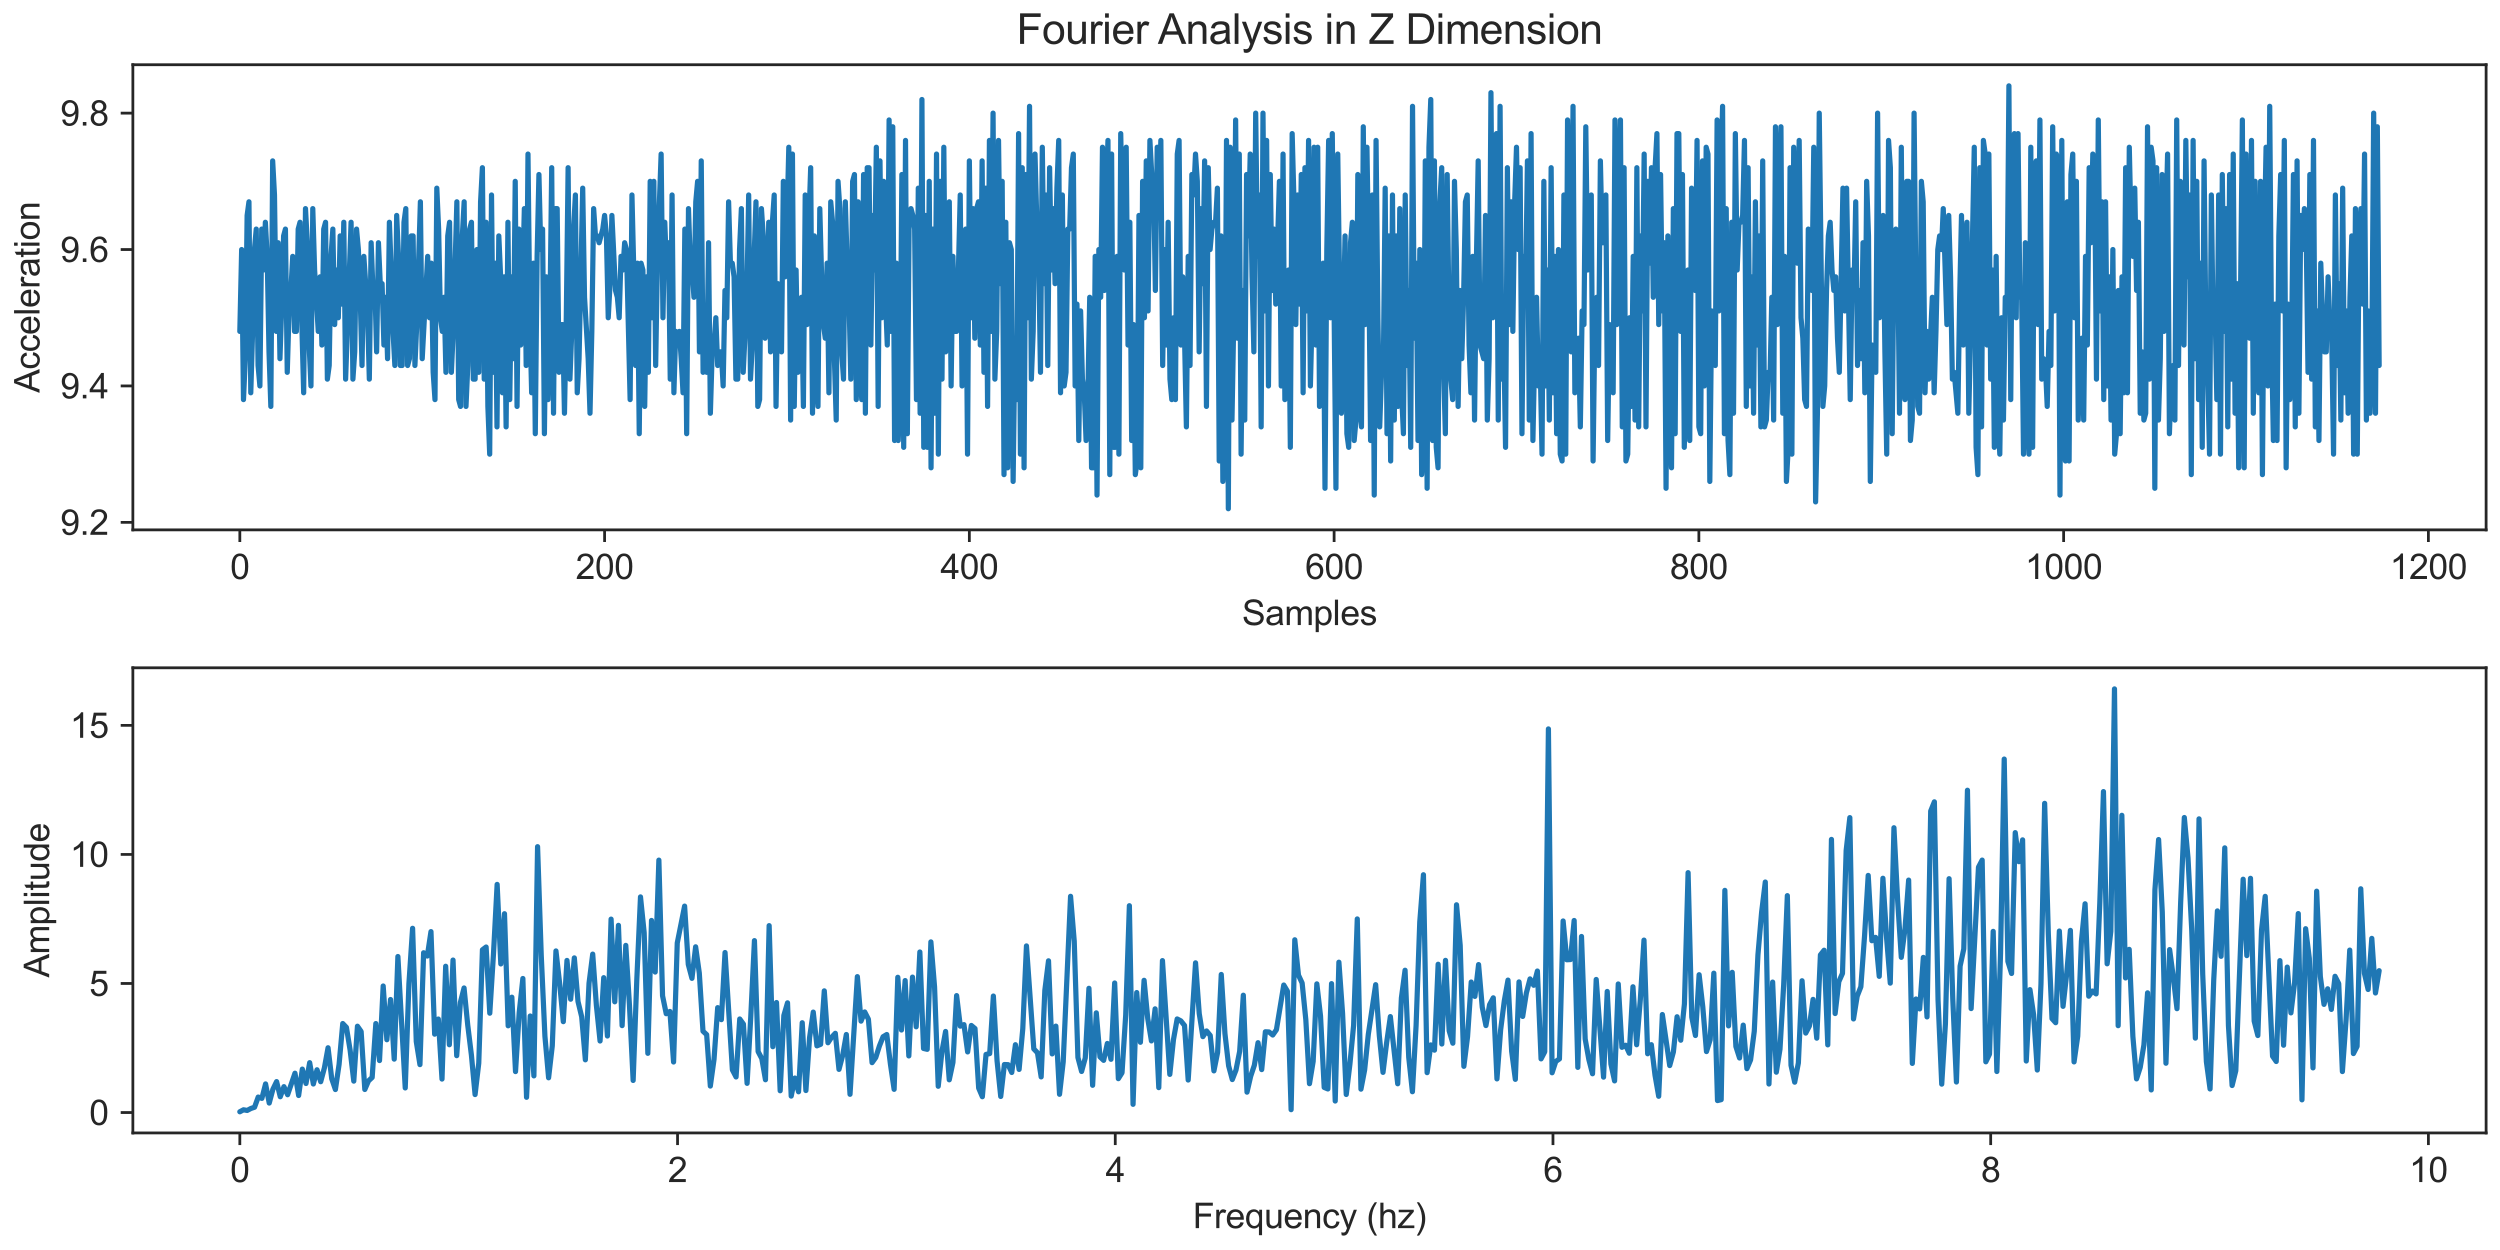 <?xml version="1.0" encoding="utf-8" standalone="no"?>
<!DOCTYPE svg PUBLIC "-//W3C//DTD SVG 1.1//EN"
  "http://www.w3.org/Graphics/SVG/1.1/DTD/svg11.dtd">
<svg xmlns:xlink="http://www.w3.org/1999/xlink" width="720pt" height="360pt" viewBox="0 0 720 360" xmlns="http://www.w3.org/2000/svg" version="1.1">
 <defs>
  <style type="text/css">*{stroke-linejoin: round; stroke-linecap: butt}</style>
 </defs>
 <g id="figure_1">
  <g id="patch_1">
   <path d="M 0 360 
L 720 360 
L 720 0 
L 0 0 
z
" style="fill: #ffffff"/>
  </g>
  <g id="axes_1">
   <g id="patch_2">
    <path d="M 38.265 152.6 
L 716 152.6 
L 716 18.64 
L 38.265 18.64 
z
" style="fill: #ffffff"/>
   </g>
   <g id="matplotlib.axis_1">
    <g id="xtick_1">
     <g id="line2d_1">
      <defs>
       <path id="m6df070f8c3" d="M 0 0 
L 0 3.5 
" style="stroke: #262626; stroke-width: 0.8"/>
      </defs>
      <g>
       <use xlink:href="#m6df070f8c3" x="69.071" y="152.6" style="fill: #262626; stroke: #262626; stroke-width: 0.8"/>
      </g>
     </g>
     <g id="text_1">
      <!-- 0 -->
      <g style="fill: #262626" transform="translate(66.291 166.758) scale(0.1 -0.1)">
       <defs>
        <path id="ArialMT-30" d="M 266 2259 
Q 266 3072 433 3567 
Q 600 4063 929 4331 
Q 1259 4600 1759 4600 
Q 2128 4600 2406 4451 
Q 2684 4303 2865 4023 
Q 3047 3744 3150 3342 
Q 3253 2941 3253 2259 
Q 3253 1453 3087 958 
Q 2922 463 2592 192 
Q 2263 -78 1759 -78 
Q 1097 -78 719 397 
Q 266 969 266 2259 
z
M 844 2259 
Q 844 1131 1108 757 
Q 1372 384 1759 384 
Q 2147 384 2411 759 
Q 2675 1134 2675 2259 
Q 2675 3391 2411 3762 
Q 2147 4134 1753 4134 
Q 1366 4134 1134 3806 
Q 844 3388 844 2259 
z
" transform="scale(0.016)"/>
       </defs>
       <use xlink:href="#ArialMT-30"/>
      </g>
     </g>
    </g>
    <g id="xtick_2">
     <g id="line2d_2">
      <g>
       <use xlink:href="#m6df070f8c3" x="174.122" y="152.6" style="fill: #262626; stroke: #262626; stroke-width: 0.8"/>
      </g>
     </g>
     <g id="text_2">
      <!-- 200 -->
      <g style="fill: #262626" transform="translate(165.78 166.758) scale(0.1 -0.1)">
       <defs>
        <path id="ArialMT-32" d="M 3222 541 
L 3222 0 
L 194 0 
Q 188 203 259 391 
Q 375 700 629 1000 
Q 884 1300 1366 1694 
Q 2113 2306 2375 2664 
Q 2638 3022 2638 3341 
Q 2638 3675 2398 3904 
Q 2159 4134 1775 4134 
Q 1369 4134 1125 3890 
Q 881 3647 878 3216 
L 300 3275 
Q 359 3922 746 4261 
Q 1134 4600 1788 4600 
Q 2447 4600 2831 4234 
Q 3216 3869 3216 3328 
Q 3216 3053 3103 2787 
Q 2991 2522 2730 2228 
Q 2469 1934 1863 1422 
Q 1356 997 1212 845 
Q 1069 694 975 541 
L 3222 541 
z
" transform="scale(0.016)"/>
       </defs>
       <use xlink:href="#ArialMT-32"/>
       <use xlink:href="#ArialMT-30" x="55.615"/>
       <use xlink:href="#ArialMT-30" x="111.23"/>
      </g>
     </g>
    </g>
    <g id="xtick_3">
     <g id="line2d_3">
      <g>
       <use xlink:href="#m6df070f8c3" x="279.173" y="152.6" style="fill: #262626; stroke: #262626; stroke-width: 0.8"/>
      </g>
     </g>
     <g id="text_3">
      <!-- 400 -->
      <g style="fill: #262626" transform="translate(270.831 166.758) scale(0.1 -0.1)">
       <defs>
        <path id="ArialMT-34" d="M 2069 0 
L 2069 1097 
L 81 1097 
L 81 1613 
L 2172 4581 
L 2631 4581 
L 2631 1613 
L 3250 1613 
L 3250 1097 
L 2631 1097 
L 2631 0 
L 2069 0 
z
M 2069 1613 
L 2069 3678 
L 634 1613 
L 2069 1613 
z
" transform="scale(0.016)"/>
       </defs>
       <use xlink:href="#ArialMT-34"/>
       <use xlink:href="#ArialMT-30" x="55.615"/>
       <use xlink:href="#ArialMT-30" x="111.23"/>
      </g>
     </g>
    </g>
    <g id="xtick_4">
     <g id="line2d_4">
      <g>
       <use xlink:href="#m6df070f8c3" x="384.223" y="152.6" style="fill: #262626; stroke: #262626; stroke-width: 0.8"/>
      </g>
     </g>
     <g id="text_4">
      <!-- 600 -->
      <g style="fill: #262626" transform="translate(375.882 166.758) scale(0.1 -0.1)">
       <defs>
        <path id="ArialMT-36" d="M 3184 3459 
L 2625 3416 
Q 2550 3747 2413 3897 
Q 2184 4138 1850 4138 
Q 1581 4138 1378 3988 
Q 1113 3794 959 3422 
Q 806 3050 800 2363 
Q 1003 2672 1297 2822 
Q 1591 2972 1913 2972 
Q 2475 2972 2870 2558 
Q 3266 2144 3266 1488 
Q 3266 1056 3080 686 
Q 2894 316 2569 119 
Q 2244 -78 1831 -78 
Q 1128 -78 684 439 
Q 241 956 241 2144 
Q 241 3472 731 4075 
Q 1159 4600 1884 4600 
Q 2425 4600 2770 4297 
Q 3116 3994 3184 3459 
z
M 888 1484 
Q 888 1194 1011 928 
Q 1134 663 1356 523 
Q 1578 384 1822 384 
Q 2178 384 2434 671 
Q 2691 959 2691 1453 
Q 2691 1928 2437 2201 
Q 2184 2475 1800 2475 
Q 1419 2475 1153 2201 
Q 888 1928 888 1484 
z
" transform="scale(0.016)"/>
       </defs>
       <use xlink:href="#ArialMT-36"/>
       <use xlink:href="#ArialMT-30" x="55.615"/>
       <use xlink:href="#ArialMT-30" x="111.23"/>
      </g>
     </g>
    </g>
    <g id="xtick_5">
     <g id="line2d_5">
      <g>
       <use xlink:href="#m6df070f8c3" x="489.274" y="152.6" style="fill: #262626; stroke: #262626; stroke-width: 0.8"/>
      </g>
     </g>
     <g id="text_5">
      <!-- 800 -->
      <g style="fill: #262626" transform="translate(480.933 166.758) scale(0.1 -0.1)">
       <defs>
        <path id="ArialMT-38" d="M 1131 2484 
Q 781 2613 612 2850 
Q 444 3088 444 3419 
Q 444 3919 803 4259 
Q 1163 4600 1759 4600 
Q 2359 4600 2725 4251 
Q 3091 3903 3091 3403 
Q 3091 3084 2923 2848 
Q 2756 2613 2416 2484 
Q 2838 2347 3058 2040 
Q 3278 1734 3278 1309 
Q 3278 722 2862 322 
Q 2447 -78 1769 -78 
Q 1091 -78 675 323 
Q 259 725 259 1325 
Q 259 1772 486 2073 
Q 713 2375 1131 2484 
z
M 1019 3438 
Q 1019 3113 1228 2906 
Q 1438 2700 1772 2700 
Q 2097 2700 2305 2904 
Q 2513 3109 2513 3406 
Q 2513 3716 2298 3927 
Q 2084 4138 1766 4138 
Q 1444 4138 1231 3931 
Q 1019 3725 1019 3438 
z
M 838 1322 
Q 838 1081 952 856 
Q 1066 631 1291 507 
Q 1516 384 1775 384 
Q 2178 384 2440 643 
Q 2703 903 2703 1303 
Q 2703 1709 2433 1975 
Q 2163 2241 1756 2241 
Q 1359 2241 1098 1978 
Q 838 1716 838 1322 
z
" transform="scale(0.016)"/>
       </defs>
       <use xlink:href="#ArialMT-38"/>
       <use xlink:href="#ArialMT-30" x="55.615"/>
       <use xlink:href="#ArialMT-30" x="111.23"/>
      </g>
     </g>
    </g>
    <g id="xtick_6">
     <g id="line2d_6">
      <g>
       <use xlink:href="#m6df070f8c3" x="594.325" y="152.6" style="fill: #262626; stroke: #262626; stroke-width: 0.8"/>
      </g>
     </g>
     <g id="text_6">
      <!-- 1000 -->
      <g style="fill: #262626" transform="translate(583.203 166.758) scale(0.1 -0.1)">
       <defs>
        <path id="ArialMT-31" d="M 2384 0 
L 1822 0 
L 1822 3584 
Q 1619 3391 1289 3197 
Q 959 3003 697 2906 
L 697 3450 
Q 1169 3672 1522 3987 
Q 1875 4303 2022 4600 
L 2384 4600 
L 2384 0 
z
" transform="scale(0.016)"/>
       </defs>
       <use xlink:href="#ArialMT-31"/>
       <use xlink:href="#ArialMT-30" x="55.615"/>
       <use xlink:href="#ArialMT-30" x="111.23"/>
       <use xlink:href="#ArialMT-30" x="166.846"/>
      </g>
     </g>
    </g>
    <g id="xtick_7">
     <g id="line2d_7">
      <g>
       <use xlink:href="#m6df070f8c3" x="699.376" y="152.6" style="fill: #262626; stroke: #262626; stroke-width: 0.8"/>
      </g>
     </g>
     <g id="text_7">
      <!-- 1200 -->
      <g style="fill: #262626" transform="translate(688.254 166.758) scale(0.1 -0.1)">
       <use xlink:href="#ArialMT-31"/>
       <use xlink:href="#ArialMT-32" x="55.615"/>
       <use xlink:href="#ArialMT-30" x="111.23"/>
       <use xlink:href="#ArialMT-30" x="166.846"/>
      </g>
     </g>
    </g>
    <g id="text_8">
     <!-- Samples -->
     <g style="fill: #262626" transform="translate(357.68 180.025) scale(0.1 -0.1)">
      <defs>
       <path id="ArialMT-53" d="M 288 1472 
L 859 1522 
Q 900 1178 1048 958 
Q 1197 738 1509 602 
Q 1822 466 2213 466 
Q 2559 466 2825 569 
Q 3091 672 3220 851 
Q 3350 1031 3350 1244 
Q 3350 1459 3225 1620 
Q 3100 1781 2813 1891 
Q 2628 1963 1997 2114 
Q 1366 2266 1113 2400 
Q 784 2572 623 2826 
Q 463 3081 463 3397 
Q 463 3744 659 4045 
Q 856 4347 1234 4503 
Q 1613 4659 2075 4659 
Q 2584 4659 2973 4495 
Q 3363 4331 3572 4012 
Q 3781 3694 3797 3291 
L 3216 3247 
Q 3169 3681 2898 3903 
Q 2628 4125 2100 4125 
Q 1550 4125 1298 3923 
Q 1047 3722 1047 3438 
Q 1047 3191 1225 3031 
Q 1400 2872 2139 2705 
Q 2878 2538 3153 2413 
Q 3553 2228 3743 1945 
Q 3934 1663 3934 1294 
Q 3934 928 3725 604 
Q 3516 281 3123 101 
Q 2731 -78 2241 -78 
Q 1619 -78 1198 103 
Q 778 284 539 648 
Q 300 1013 288 1472 
z
" transform="scale(0.016)"/>
       <path id="ArialMT-61" d="M 2588 409 
Q 2275 144 1986 34 
Q 1697 -75 1366 -75 
Q 819 -75 525 192 
Q 231 459 231 875 
Q 231 1119 342 1320 
Q 453 1522 633 1644 
Q 813 1766 1038 1828 
Q 1203 1872 1538 1913 
Q 2219 1994 2541 2106 
Q 2544 2222 2544 2253 
Q 2544 2597 2384 2738 
Q 2169 2928 1744 2928 
Q 1347 2928 1158 2789 
Q 969 2650 878 2297 
L 328 2372 
Q 403 2725 575 2942 
Q 747 3159 1072 3276 
Q 1397 3394 1825 3394 
Q 2250 3394 2515 3294 
Q 2781 3194 2906 3042 
Q 3031 2891 3081 2659 
Q 3109 2516 3109 2141 
L 3109 1391 
Q 3109 606 3145 398 
Q 3181 191 3288 0 
L 2700 0 
Q 2613 175 2588 409 
z
M 2541 1666 
Q 2234 1541 1622 1453 
Q 1275 1403 1131 1340 
Q 988 1278 909 1158 
Q 831 1038 831 891 
Q 831 666 1001 516 
Q 1172 366 1500 366 
Q 1825 366 2078 508 
Q 2331 650 2450 897 
Q 2541 1088 2541 1459 
L 2541 1666 
z
" transform="scale(0.016)"/>
       <path id="ArialMT-6d" d="M 422 0 
L 422 3319 
L 925 3319 
L 925 2853 
Q 1081 3097 1340 3245 
Q 1600 3394 1931 3394 
Q 2300 3394 2536 3241 
Q 2772 3088 2869 2813 
Q 3263 3394 3894 3394 
Q 4388 3394 4653 3120 
Q 4919 2847 4919 2278 
L 4919 0 
L 4359 0 
L 4359 2091 
Q 4359 2428 4304 2576 
Q 4250 2725 4106 2815 
Q 3963 2906 3769 2906 
Q 3419 2906 3187 2673 
Q 2956 2441 2956 1928 
L 2956 0 
L 2394 0 
L 2394 2156 
Q 2394 2531 2256 2718 
Q 2119 2906 1806 2906 
Q 1569 2906 1367 2781 
Q 1166 2656 1075 2415 
Q 984 2175 984 1722 
L 984 0 
L 422 0 
z
" transform="scale(0.016)"/>
       <path id="ArialMT-70" d="M 422 -1272 
L 422 3319 
L 934 3319 
L 934 2888 
Q 1116 3141 1344 3267 
Q 1572 3394 1897 3394 
Q 2322 3394 2647 3175 
Q 2972 2956 3137 2557 
Q 3303 2159 3303 1684 
Q 3303 1175 3120 767 
Q 2938 359 2589 142 
Q 2241 -75 1856 -75 
Q 1575 -75 1351 44 
Q 1128 163 984 344 
L 984 -1272 
L 422 -1272 
z
M 931 1641 
Q 931 1000 1190 694 
Q 1450 388 1819 388 
Q 2194 388 2461 705 
Q 2728 1022 2728 1688 
Q 2728 2322 2467 2637 
Q 2206 2953 1844 2953 
Q 1484 2953 1207 2617 
Q 931 2281 931 1641 
z
" transform="scale(0.016)"/>
       <path id="ArialMT-6c" d="M 409 0 
L 409 4581 
L 972 4581 
L 972 0 
L 409 0 
z
" transform="scale(0.016)"/>
       <path id="ArialMT-65" d="M 2694 1069 
L 3275 997 
Q 3138 488 2766 206 
Q 2394 -75 1816 -75 
Q 1088 -75 661 373 
Q 234 822 234 1631 
Q 234 2469 665 2931 
Q 1097 3394 1784 3394 
Q 2450 3394 2872 2941 
Q 3294 2488 3294 1666 
Q 3294 1616 3291 1516 
L 816 1516 
Q 847 969 1125 678 
Q 1403 388 1819 388 
Q 2128 388 2347 550 
Q 2566 713 2694 1069 
z
M 847 1978 
L 2700 1978 
Q 2663 2397 2488 2606 
Q 2219 2931 1791 2931 
Q 1403 2931 1139 2672 
Q 875 2413 847 1978 
z
" transform="scale(0.016)"/>
       <path id="ArialMT-73" d="M 197 991 
L 753 1078 
Q 800 744 1014 566 
Q 1228 388 1613 388 
Q 2000 388 2187 545 
Q 2375 703 2375 916 
Q 2375 1106 2209 1216 
Q 2094 1291 1634 1406 
Q 1016 1563 777 1677 
Q 538 1791 414 1992 
Q 291 2194 291 2438 
Q 291 2659 392 2848 
Q 494 3038 669 3163 
Q 800 3259 1026 3326 
Q 1253 3394 1513 3394 
Q 1903 3394 2198 3281 
Q 2494 3169 2634 2976 
Q 2775 2784 2828 2463 
L 2278 2388 
Q 2241 2644 2061 2787 
Q 1881 2931 1553 2931 
Q 1166 2931 1000 2803 
Q 834 2675 834 2503 
Q 834 2394 903 2306 
Q 972 2216 1119 2156 
Q 1203 2125 1616 2013 
Q 2213 1853 2448 1751 
Q 2684 1650 2818 1456 
Q 2953 1263 2953 975 
Q 2953 694 2789 445 
Q 2625 197 2315 61 
Q 2006 -75 1616 -75 
Q 969 -75 630 194 
Q 291 463 197 991 
z
" transform="scale(0.016)"/>
      </defs>
      <use xlink:href="#ArialMT-53"/>
      <use xlink:href="#ArialMT-61" x="66.699"/>
      <use xlink:href="#ArialMT-6d" x="122.314"/>
      <use xlink:href="#ArialMT-70" x="205.615"/>
      <use xlink:href="#ArialMT-6c" x="261.23"/>
      <use xlink:href="#ArialMT-65" x="283.447"/>
      <use xlink:href="#ArialMT-73" x="339.062"/>
     </g>
    </g>
   </g>
   <g id="matplotlib.axis_2">
    <g id="ytick_1">
     <g id="line2d_8">
      <defs>
       <path id="m846e29303d" d="M 0 0 
L -3.5 0 
" style="stroke: #262626; stroke-width: 0.8"/>
      </defs>
      <g>
       <use xlink:href="#m846e29303d" x="38.265" y="150.439" style="fill: #262626; stroke: #262626; stroke-width: 0.8"/>
      </g>
     </g>
     <g id="text_9">
      <!-- 9.2 -->
      <g style="fill: #262626" transform="translate(17.365 154.018) scale(0.1 -0.1)">
       <defs>
        <path id="ArialMT-39" d="M 350 1059 
L 891 1109 
Q 959 728 1153 556 
Q 1347 384 1650 384 
Q 1909 384 2104 503 
Q 2300 622 2425 820 
Q 2550 1019 2634 1356 
Q 2719 1694 2719 2044 
Q 2719 2081 2716 2156 
Q 2547 1888 2255 1720 
Q 1963 1553 1622 1553 
Q 1053 1553 659 1965 
Q 266 2378 266 3053 
Q 266 3750 677 4175 
Q 1088 4600 1706 4600 
Q 2153 4600 2523 4359 
Q 2894 4119 3086 3673 
Q 3278 3228 3278 2384 
Q 3278 1506 3087 986 
Q 2897 466 2520 194 
Q 2144 -78 1638 -78 
Q 1100 -78 759 220 
Q 419 519 350 1059 
z
M 2653 3081 
Q 2653 3566 2395 3850 
Q 2138 4134 1775 4134 
Q 1400 4134 1122 3828 
Q 844 3522 844 3034 
Q 844 2597 1108 2323 
Q 1372 2050 1759 2050 
Q 2150 2050 2401 2323 
Q 2653 2597 2653 3081 
z
" transform="scale(0.016)"/>
        <path id="ArialMT-2e" d="M 581 0 
L 581 641 
L 1222 641 
L 1222 0 
L 581 0 
z
" transform="scale(0.016)"/>
       </defs>
       <use xlink:href="#ArialMT-39"/>
       <use xlink:href="#ArialMT-2e" x="55.615"/>
       <use xlink:href="#ArialMT-32" x="83.398"/>
      </g>
     </g>
    </g>
    <g id="ytick_2">
     <g id="line2d_9">
      <g>
       <use xlink:href="#m846e29303d" x="38.265" y="111.155" style="fill: #262626; stroke: #262626; stroke-width: 0.8"/>
      </g>
     </g>
     <g id="text_10">
      <!-- 9.4 -->
      <g style="fill: #262626" transform="translate(17.365 114.734) scale(0.1 -0.1)">
       <use xlink:href="#ArialMT-39"/>
       <use xlink:href="#ArialMT-2e" x="55.615"/>
       <use xlink:href="#ArialMT-34" x="83.398"/>
      </g>
     </g>
    </g>
    <g id="ytick_3">
     <g id="line2d_10">
      <g>
       <use xlink:href="#m846e29303d" x="38.265" y="71.87" style="fill: #262626; stroke: #262626; stroke-width: 0.8"/>
      </g>
     </g>
     <g id="text_11">
      <!-- 9.6 -->
      <g style="fill: #262626" transform="translate(17.365 75.449) scale(0.1 -0.1)">
       <use xlink:href="#ArialMT-39"/>
       <use xlink:href="#ArialMT-2e" x="55.615"/>
       <use xlink:href="#ArialMT-36" x="83.398"/>
      </g>
     </g>
    </g>
    <g id="ytick_4">
     <g id="line2d_11">
      <g>
       <use xlink:href="#m846e29303d" x="38.265" y="32.586" style="fill: #262626; stroke: #262626; stroke-width: 0.8"/>
      </g>
     </g>
     <g id="text_12">
      <!-- 9.8 -->
      <g style="fill: #262626" transform="translate(17.365 36.165) scale(0.1 -0.1)">
       <use xlink:href="#ArialMT-39"/>
       <use xlink:href="#ArialMT-2e" x="55.615"/>
       <use xlink:href="#ArialMT-38" x="83.398"/>
      </g>
     </g>
    </g>
    <g id="text_13">
     <!-- Acceleration -->
     <g style="fill: #262626" transform="translate(11.377 113.133) rotate(-90) scale(0.1 -0.1)">
      <defs>
       <path id="ArialMT-41" d="M -9 0 
L 1750 4581 
L 2403 4581 
L 4278 0 
L 3588 0 
L 3053 1388 
L 1138 1388 
L 634 0 
L -9 0 
z
M 1313 1881 
L 2866 1881 
L 2388 3150 
Q 2169 3728 2063 4100 
Q 1975 3659 1816 3225 
L 1313 1881 
z
" transform="scale(0.016)"/>
       <path id="ArialMT-63" d="M 2588 1216 
L 3141 1144 
Q 3050 572 2676 248 
Q 2303 -75 1759 -75 
Q 1078 -75 664 370 
Q 250 816 250 1647 
Q 250 2184 428 2587 
Q 606 2991 970 3192 
Q 1334 3394 1763 3394 
Q 2303 3394 2647 3120 
Q 2991 2847 3088 2344 
L 2541 2259 
Q 2463 2594 2264 2762 
Q 2066 2931 1784 2931 
Q 1359 2931 1093 2626 
Q 828 2322 828 1663 
Q 828 994 1084 691 
Q 1341 388 1753 388 
Q 2084 388 2306 591 
Q 2528 794 2588 1216 
z
" transform="scale(0.016)"/>
       <path id="ArialMT-72" d="M 416 0 
L 416 3319 
L 922 3319 
L 922 2816 
Q 1116 3169 1280 3281 
Q 1444 3394 1641 3394 
Q 1925 3394 2219 3213 
L 2025 2691 
Q 1819 2813 1613 2813 
Q 1428 2813 1281 2702 
Q 1134 2591 1072 2394 
Q 978 2094 978 1738 
L 978 0 
L 416 0 
z
" transform="scale(0.016)"/>
       <path id="ArialMT-74" d="M 1650 503 
L 1731 6 
Q 1494 -44 1306 -44 
Q 1000 -44 831 53 
Q 663 150 594 308 
Q 525 466 525 972 
L 525 2881 
L 113 2881 
L 113 3319 
L 525 3319 
L 525 4141 
L 1084 4478 
L 1084 3319 
L 1650 3319 
L 1650 2881 
L 1084 2881 
L 1084 941 
Q 1084 700 1114 631 
Q 1144 563 1211 522 
Q 1278 481 1403 481 
Q 1497 481 1650 503 
z
" transform="scale(0.016)"/>
       <path id="ArialMT-69" d="M 425 3934 
L 425 4581 
L 988 4581 
L 988 3934 
L 425 3934 
z
M 425 0 
L 425 3319 
L 988 3319 
L 988 0 
L 425 0 
z
" transform="scale(0.016)"/>
       <path id="ArialMT-6f" d="M 213 1659 
Q 213 2581 725 3025 
Q 1153 3394 1769 3394 
Q 2453 3394 2887 2945 
Q 3322 2497 3322 1706 
Q 3322 1066 3130 698 
Q 2938 331 2570 128 
Q 2203 -75 1769 -75 
Q 1072 -75 642 372 
Q 213 819 213 1659 
z
M 791 1659 
Q 791 1022 1069 705 
Q 1347 388 1769 388 
Q 2188 388 2466 706 
Q 2744 1025 2744 1678 
Q 2744 2294 2464 2611 
Q 2184 2928 1769 2928 
Q 1347 2928 1069 2612 
Q 791 2297 791 1659 
z
" transform="scale(0.016)"/>
       <path id="ArialMT-6e" d="M 422 0 
L 422 3319 
L 928 3319 
L 928 2847 
Q 1294 3394 1984 3394 
Q 2284 3394 2536 3286 
Q 2788 3178 2913 3003 
Q 3038 2828 3088 2588 
Q 3119 2431 3119 2041 
L 3119 0 
L 2556 0 
L 2556 2019 
Q 2556 2363 2490 2533 
Q 2425 2703 2258 2804 
Q 2091 2906 1866 2906 
Q 1506 2906 1245 2678 
Q 984 2450 984 1813 
L 984 0 
L 422 0 
z
" transform="scale(0.016)"/>
      </defs>
      <use xlink:href="#ArialMT-41"/>
      <use xlink:href="#ArialMT-63" x="66.699"/>
      <use xlink:href="#ArialMT-63" x="116.699"/>
      <use xlink:href="#ArialMT-65" x="166.699"/>
      <use xlink:href="#ArialMT-6c" x="222.314"/>
      <use xlink:href="#ArialMT-65" x="244.531"/>
      <use xlink:href="#ArialMT-72" x="300.146"/>
      <use xlink:href="#ArialMT-61" x="333.447"/>
      <use xlink:href="#ArialMT-74" x="389.062"/>
      <use xlink:href="#ArialMT-69" x="416.846"/>
      <use xlink:href="#ArialMT-6f" x="439.062"/>
      <use xlink:href="#ArialMT-6e" x="494.678"/>
     </g>
    </g>
   </g>
   <g id="line2d_12">
    <path d="M 69.071 95.441 
L 69.596 71.87 
L 70.122 115.083 
L 70.647 103.298 
L 71.172 62.049 
L 71.697 58.121 
L 72.223 113.119 
L 72.748 95.441 
L 73.273 71.87 
L 73.798 65.978 
L 74.324 105.262 
L 74.849 111.155 
L 75.374 65.978 
L 75.899 77.763 
L 76.425 64.014 
L 76.95 73.835 
L 77.475 101.334 
L 78 117.048 
L 78.526 46.336 
L 79.051 56.157 
L 79.576 95.441 
L 80.101 69.906 
L 80.627 103.298 
L 81.152 87.584 
L 81.677 67.942 
L 82.202 65.978 
L 82.728 107.226 
L 83.253 89.548 
L 83.778 83.656 
L 84.303 73.835 
L 84.829 95.441 
L 85.354 95.441 
L 85.879 65.978 
L 86.405 64.014 
L 86.93 93.477 
L 87.455 113.119 
L 87.98 60.085 
L 88.506 69.906 
L 89.031 99.37 
L 89.556 111.155 
L 90.081 60.085 
L 90.607 77.763 
L 91.657 95.441 
L 92.182 79.727 
L 92.708 99.37 
L 93.233 65.978 
L 93.758 64.014 
L 94.283 109.191 
L 94.809 105.262 
L 95.334 73.835 
L 95.859 65.978 
L 96.384 93.477 
L 96.91 77.763 
L 97.435 91.513 
L 97.96 67.942 
L 98.485 87.584 
L 99.011 64.014 
L 99.536 109.191 
L 101.112 64.014 
L 101.637 109.191 
L 102.162 101.334 
L 102.687 65.978 
L 103.213 71.87 
L 103.738 85.62 
L 104.263 105.262 
L 104.788 73.835 
L 105.839 89.548 
L 106.364 109.191 
L 106.889 69.906 
L 107.415 83.656 
L 107.94 81.692 
L 108.465 101.334 
L 108.99 69.906 
L 109.516 81.692 
L 110.041 81.692 
L 110.566 99.37 
L 111.091 85.62 
L 111.617 103.298 
L 112.142 64.014 
L 112.667 77.763 
L 113.192 95.441 
L 113.718 105.262 
L 114.243 62.049 
L 114.768 73.835 
L 115.293 105.262 
L 115.819 105.262 
L 116.344 64.014 
L 116.869 60.085 
L 117.394 105.262 
L 117.92 103.298 
L 118.445 67.942 
L 118.97 67.942 
L 119.496 105.262 
L 120.021 93.477 
L 121.071 58.121 
L 121.597 103.298 
L 123.172 73.835 
L 123.698 91.513 
L 124.223 75.799 
L 124.748 107.226 
L 125.273 115.083 
L 125.799 54.192 
L 126.324 65.978 
L 126.849 91.513 
L 127.374 95.441 
L 127.9 85.62 
L 128.425 107.226 
L 128.95 67.942 
L 129.475 64.014 
L 130.001 107.226 
L 130.526 95.441 
L 131.576 58.121 
L 132.102 115.083 
L 132.627 117.048 
L 133.152 67.942 
L 133.677 58.121 
L 134.203 117.048 
L 134.728 105.262 
L 135.253 65.978 
L 135.778 64.014 
L 136.304 109.191 
L 136.829 109.191 
L 137.354 71.87 
L 137.879 107.226 
L 138.405 58.121 
L 138.93 48.3 
L 139.455 109.191 
L 139.98 64.014 
L 140.506 117.048 
L 141.031 130.797 
L 141.556 56.157 
L 142.081 107.226 
L 142.607 75.799 
L 143.132 122.94 
L 143.657 67.942 
L 144.182 79.727 
L 144.708 113.119 
L 145.233 79.727 
L 145.758 122.94 
L 146.283 64.014 
L 146.809 115.083 
L 147.334 79.727 
L 147.859 103.298 
L 148.384 52.228 
L 148.91 117.048 
L 149.435 65.978 
L 149.96 99.37 
L 150.485 81.692 
L 151.011 60.085 
L 151.536 105.262 
L 152.061 44.371 
L 152.586 91.513 
L 153.112 113.119 
L 153.637 75.799 
L 154.162 124.904 
L 154.688 73.835 
L 155.213 50.264 
L 155.738 71.87 
L 156.263 65.978 
L 156.789 124.904 
L 157.314 79.727 
L 157.839 115.083 
L 158.364 91.513 
L 158.89 48.3 
L 159.415 119.012 
L 159.94 60.085 
L 160.465 60.085 
L 160.991 107.226 
L 161.516 93.477 
L 162.041 93.477 
L 162.566 119.012 
L 163.092 91.513 
L 163.617 48.3 
L 164.142 109.191 
L 164.667 95.441 
L 165.193 65.978 
L 165.718 56.157 
L 166.243 113.119 
L 166.768 103.298 
L 167.819 54.192 
L 168.344 85.62 
L 169.395 103.298 
L 169.92 119.012 
L 170.445 95.441 
L 170.97 60.085 
L 171.496 67.942 
L 172.021 67.942 
L 172.546 69.906 
L 173.597 65.978 
L 174.122 62.049 
L 174.647 67.942 
L 175.172 91.513 
L 175.698 81.692 
L 176.223 62.049 
L 177.273 83.656 
L 177.799 85.62 
L 178.324 91.513 
L 178.849 73.835 
L 179.374 77.763 
L 179.9 69.906 
L 180.425 71.87 
L 181.475 115.083 
L 182.001 56.157 
L 182.526 77.763 
L 183.051 105.262 
L 183.576 75.799 
L 184.102 124.904 
L 184.627 75.799 
L 185.152 77.763 
L 185.677 117.048 
L 186.203 79.727 
L 186.728 107.226 
L 187.253 52.228 
L 187.778 91.513 
L 188.304 52.228 
L 188.829 105.262 
L 189.354 73.835 
L 190.405 44.371 
L 190.93 91.513 
L 191.455 64.014 
L 191.981 77.763 
L 192.506 69.906 
L 193.031 109.191 
L 193.556 56.157 
L 194.082 113.119 
L 194.607 95.441 
L 195.132 99.37 
L 195.657 95.441 
L 196.183 103.298 
L 196.708 113.119 
L 197.233 65.978 
L 197.758 124.904 
L 198.284 60.085 
L 198.809 75.799 
L 199.334 77.763 
L 199.859 85.62 
L 200.385 58.121 
L 200.91 52.228 
L 201.435 101.334 
L 201.96 46.336 
L 202.486 107.226 
L 203.011 93.477 
L 203.536 107.226 
L 204.061 69.906 
L 204.587 119.012 
L 205.112 101.334 
L 205.637 99.37 
L 206.162 91.513 
L 206.688 105.262 
L 207.213 101.334 
L 207.738 101.334 
L 208.263 111.155 
L 208.789 83.656 
L 209.314 91.513 
L 209.839 58.121 
L 210.364 75.799 
L 210.89 75.799 
L 211.415 79.727 
L 211.94 109.191 
L 212.465 109.191 
L 212.991 71.87 
L 213.516 60.085 
L 214.041 107.226 
L 215.092 85.62 
L 215.617 56.157 
L 216.142 109.191 
L 216.667 99.37 
L 217.193 73.835 
L 217.718 58.121 
L 218.243 117.048 
L 218.768 115.083 
L 219.294 60.085 
L 219.819 67.942 
L 220.344 97.405 
L 220.869 95.441 
L 221.395 64.014 
L 221.92 101.334 
L 222.445 64.014 
L 222.971 56.157 
L 223.496 117.048 
L 224.021 81.692 
L 224.546 85.62 
L 225.072 101.334 
L 225.597 52.228 
L 226.122 79.727 
L 226.647 64.014 
L 227.173 42.407 
L 227.698 120.976 
L 228.223 44.371 
L 228.748 117.048 
L 229.274 77.763 
L 229.799 107.226 
L 230.324 93.477 
L 230.849 85.62 
L 231.375 117.048 
L 231.9 56.157 
L 232.425 93.477 
L 232.95 64.014 
L 233.476 48.3 
L 234.001 119.012 
L 234.526 67.942 
L 235.051 107.226 
L 235.577 117.048 
L 236.102 60.085 
L 236.627 79.727 
L 237.152 93.477 
L 237.678 97.405 
L 238.203 75.799 
L 238.728 113.119 
L 239.253 58.121 
L 239.779 64.014 
L 240.304 103.298 
L 240.829 120.976 
L 241.354 52.228 
L 241.88 60.085 
L 242.405 101.334 
L 242.93 109.191 
L 243.455 58.121 
L 243.981 75.799 
L 244.506 85.62 
L 245.031 109.191 
L 245.556 52.228 
L 246.082 50.264 
L 246.607 115.083 
L 247.132 58.121 
L 247.657 107.226 
L 248.183 115.083 
L 248.708 50.264 
L 249.233 119.012 
L 249.758 48.3 
L 250.284 48.3 
L 250.809 99.37 
L 251.334 62.049 
L 251.859 77.763 
L 252.385 42.407 
L 252.91 117.048 
L 253.435 46.336 
L 253.96 91.513 
L 254.486 52.228 
L 255.011 85.62 
L 255.536 99.37 
L 256.061 34.55 
L 256.587 95.441 
L 257.112 36.514 
L 257.637 126.869 
L 258.163 75.799 
L 258.688 126.869 
L 259.213 111.155 
L 259.738 50.264 
L 260.264 128.833 
L 260.789 40.443 
L 261.314 124.904 
L 261.839 62.049 
L 262.365 60.085 
L 262.89 62.049 
L 263.415 65.978 
L 263.94 115.083 
L 264.466 54.192 
L 264.991 119.012 
L 265.516 28.658 
L 266.041 128.833 
L 266.567 62.049 
L 267.092 128.833 
L 267.617 52.228 
L 268.142 134.726 
L 268.668 65.978 
L 269.193 119.012 
L 269.718 44.371 
L 270.243 130.797 
L 270.769 52.228 
L 271.294 109.191 
L 271.819 42.407 
L 272.344 101.334 
L 272.87 64.014 
L 273.395 58.121 
L 273.92 111.155 
L 274.445 73.835 
L 274.971 95.441 
L 275.496 95.441 
L 276.021 77.763 
L 276.546 56.157 
L 277.072 111.155 
L 277.597 107.226 
L 278.122 65.978 
L 278.647 130.797 
L 279.173 46.336 
L 279.698 91.513 
L 280.223 60.085 
L 280.748 97.405 
L 281.274 60.085 
L 281.799 58.121 
L 282.324 99.37 
L 282.849 46.336 
L 283.375 107.226 
L 283.9 54.192 
L 284.425 117.048 
L 284.95 40.443 
L 285.476 95.441 
L 286.001 32.586 
L 286.526 109.191 
L 287.051 95.441 
L 287.577 40.443 
L 288.102 81.692 
L 288.627 52.228 
L 289.152 136.69 
L 289.678 64.014 
L 290.203 134.726 
L 290.728 69.906 
L 291.254 71.87 
L 291.779 138.654 
L 292.304 97.405 
L 292.829 115.083 
L 293.355 38.479 
L 293.88 130.797 
L 294.405 48.3 
L 294.93 134.726 
L 295.456 50.264 
L 295.981 91.513 
L 296.506 30.622 
L 297.031 109.191 
L 297.557 95.441 
L 298.082 44.371 
L 298.607 64.014 
L 299.132 73.835 
L 299.658 107.226 
L 300.183 42.407 
L 300.708 81.692 
L 301.233 56.157 
L 301.759 105.262 
L 302.284 48.3 
L 302.809 77.763 
L 303.334 60.085 
L 303.86 81.692 
L 304.385 54.192 
L 304.91 40.443 
L 305.435 113.119 
L 305.961 56.157 
L 306.486 111.155 
L 307.011 107.226 
L 307.536 65.978 
L 308.062 65.978 
L 308.587 48.3 
L 309.112 44.371 
L 309.637 111.155 
L 310.163 87.584 
L 310.688 126.869 
L 311.213 89.548 
L 311.738 109.191 
L 312.264 113.119 
L 312.789 126.869 
L 313.314 113.119 
L 313.839 85.62 
L 314.365 134.726 
L 314.89 134.726 
L 315.415 73.835 
L 315.94 142.582 
L 316.466 71.87 
L 316.991 85.62 
L 317.516 42.407 
L 318.041 83.656 
L 318.567 56.157 
L 319.092 40.443 
L 319.617 136.69 
L 320.142 44.371 
L 320.668 128.833 
L 321.193 128.833 
L 321.718 73.835 
L 322.243 130.797 
L 322.769 38.479 
L 323.294 65.978 
L 323.819 77.763 
L 324.344 42.407 
L 324.87 99.37 
L 325.395 64.014 
L 325.92 126.869 
L 326.446 93.477 
L 326.971 136.69 
L 327.496 132.761 
L 328.021 62.049 
L 328.547 134.726 
L 329.072 52.228 
L 329.597 91.513 
L 330.122 46.336 
L 330.648 89.548 
L 331.173 40.443 
L 331.698 50.264 
L 332.223 52.228 
L 332.749 83.656 
L 333.274 42.407 
L 333.799 58.121 
L 334.324 40.443 
L 334.85 105.262 
L 335.375 71.87 
L 335.9 99.37 
L 336.425 64.014 
L 336.951 109.191 
L 337.476 115.083 
L 338.001 91.513 
L 338.526 115.083 
L 339.052 44.371 
L 339.577 40.443 
L 340.102 99.37 
L 340.627 79.727 
L 341.153 97.405 
L 341.678 122.94 
L 342.203 73.835 
L 342.728 105.262 
L 343.254 50.264 
L 343.779 56.157 
L 344.304 44.371 
L 344.829 52.228 
L 345.355 101.334 
L 345.88 60.085 
L 346.405 81.692 
L 346.93 46.336 
L 347.456 117.048 
L 347.981 48.3 
L 348.506 71.87 
L 349.031 65.978 
L 349.557 64.014 
L 350.082 64.014 
L 350.607 54.192 
L 351.132 132.761 
L 351.658 67.942 
L 352.183 138.654 
L 352.708 128.833 
L 353.233 40.443 
L 353.759 146.511 
L 354.284 42.407 
L 354.809 120.976 
L 355.334 91.513 
L 355.86 34.55 
L 356.385 97.405 
L 356.91 44.371 
L 357.435 130.797 
L 357.961 83.656 
L 358.486 120.976 
L 359.011 50.264 
L 359.536 67.942 
L 360.062 44.371 
L 360.587 79.727 
L 361.112 101.334 
L 361.638 32.586 
L 362.163 73.835 
L 362.688 56.157 
L 363.213 122.94 
L 363.739 32.586 
L 364.264 89.548 
L 364.789 40.443 
L 365.314 111.155 
L 365.84 50.264 
L 366.365 83.656 
L 366.89 65.978 
L 367.415 87.584 
L 368.466 52.228 
L 368.991 111.155 
L 369.516 44.371 
L 370.042 115.083 
L 370.567 99.37 
L 371.092 77.763 
L 371.617 128.833 
L 372.143 38.479 
L 372.668 58.121 
L 373.193 93.477 
L 373.718 56.157 
L 374.244 87.584 
L 374.769 50.264 
L 375.294 113.119 
L 375.819 48.3 
L 376.345 89.548 
L 376.87 40.443 
L 377.395 111.155 
L 377.92 89.548 
L 378.446 42.407 
L 378.971 99.37 
L 379.496 42.407 
L 380.021 117.048 
L 380.547 115.083 
L 381.072 75.799 
L 381.597 140.618 
L 382.122 71.87 
L 382.648 40.443 
L 383.173 91.513 
L 383.698 38.479 
L 384.749 140.618 
L 385.274 44.371 
L 386.324 119.012 
L 387.375 67.942 
L 387.9 124.904 
L 388.425 128.833 
L 388.951 69.906 
L 389.476 64.014 
L 390.001 126.869 
L 390.526 120.976 
L 391.052 50.264 
L 391.577 115.083 
L 392.102 122.94 
L 392.627 36.514 
L 393.153 93.477 
L 393.678 42.407 
L 394.203 75.799 
L 394.729 126.869 
L 395.254 56.157 
L 395.779 142.582 
L 396.304 40.443 
L 396.83 91.513 
L 397.355 122.94 
L 397.88 107.226 
L 398.405 105.262 
L 398.931 54.192 
L 399.456 124.904 
L 399.981 67.942 
L 400.506 132.761 
L 401.032 56.157 
L 401.557 120.976 
L 402.082 67.942 
L 402.607 117.048 
L 403.133 60.085 
L 403.658 113.119 
L 404.183 124.904 
L 404.708 56.157 
L 405.234 105.262 
L 405.759 83.656 
L 406.284 128.833 
L 406.809 30.622 
L 407.335 97.405 
L 407.86 75.799 
L 408.385 126.869 
L 408.91 71.87 
L 409.436 136.69 
L 409.961 128.833 
L 410.486 46.336 
L 411.011 140.618 
L 411.537 42.407 
L 412.062 28.658 
L 412.587 126.869 
L 413.112 46.336 
L 413.638 128.833 
L 414.163 134.726 
L 414.688 58.121 
L 415.213 48.3 
L 415.739 105.262 
L 416.264 124.904 
L 416.789 50.264 
L 417.314 91.513 
L 417.84 109.191 
L 418.365 115.083 
L 418.89 52.228 
L 419.415 71.87 
L 419.941 117.048 
L 420.466 83.656 
L 420.991 103.298 
L 421.516 85.62 
L 422.042 58.121 
L 422.567 56.157 
L 423.092 99.37 
L 423.617 113.119 
L 424.143 73.835 
L 424.668 120.976 
L 425.193 75.799 
L 425.718 46.336 
L 426.244 99.37 
L 427.294 103.298 
L 427.819 62.049 
L 428.345 120.976 
L 428.87 103.298 
L 429.395 26.693 
L 429.921 91.513 
L 430.446 50.264 
L 430.971 38.479 
L 431.496 120.976 
L 432.022 30.622 
L 432.547 109.191 
L 433.072 97.405 
L 433.597 128.833 
L 434.123 48.3 
L 434.648 93.477 
L 435.173 58.121 
L 435.698 95.441 
L 436.224 58.121 
L 436.749 42.407 
L 437.274 71.87 
L 437.799 48.3 
L 438.325 124.904 
L 438.85 73.835 
L 439.375 83.656 
L 439.9 46.336 
L 440.426 120.976 
L 440.951 38.479 
L 441.476 126.869 
L 442.001 101.334 
L 442.527 85.62 
L 443.052 111.155 
L 443.577 105.262 
L 444.102 130.797 
L 444.628 52.228 
L 445.153 111.155 
L 445.678 77.763 
L 446.203 120.976 
L 446.729 48.3 
L 447.254 113.119 
L 447.779 73.835 
L 448.304 124.904 
L 448.83 71.87 
L 449.355 130.797 
L 449.88 132.761 
L 450.405 56.157 
L 450.931 130.797 
L 451.456 34.55 
L 451.981 60.085 
L 452.506 101.334 
L 453.032 30.622 
L 453.557 113.119 
L 454.082 111.155 
L 454.607 97.405 
L 455.133 122.94 
L 455.658 89.548 
L 456.183 93.477 
L 456.708 36.514 
L 457.234 77.763 
L 457.759 73.835 
L 458.284 56.157 
L 458.809 132.761 
L 459.335 91.513 
L 459.86 85.62 
L 460.385 105.262 
L 460.91 46.336 
L 461.436 69.906 
L 461.961 69.906 
L 462.486 56.157 
L 463.011 126.869 
L 463.537 93.477 
L 464.062 101.334 
L 464.587 113.119 
L 465.113 34.55 
L 465.638 93.477 
L 466.163 60.085 
L 466.688 34.55 
L 467.214 122.94 
L 467.739 48.3 
L 468.264 132.761 
L 468.789 130.797 
L 469.315 91.513 
L 469.84 117.048 
L 470.365 73.835 
L 470.89 120.976 
L 471.416 48.3 
L 471.941 122.94 
L 472.466 67.942 
L 472.991 89.548 
L 473.517 44.371 
L 474.042 122.94 
L 474.567 52.228 
L 475.092 75.799 
L 475.618 48.3 
L 476.143 85.62 
L 476.668 48.3 
L 477.193 38.479 
L 477.719 93.477 
L 478.244 50.264 
L 478.769 89.548 
L 479.294 69.906 
L 479.82 140.618 
L 480.345 67.942 
L 480.87 119.012 
L 481.395 134.726 
L 481.921 60.085 
L 482.446 124.904 
L 482.971 38.479 
L 483.496 38.479 
L 484.022 95.441 
L 484.547 50.264 
L 485.072 128.833 
L 485.597 109.191 
L 486.123 77.763 
L 486.648 126.869 
L 487.173 54.192 
L 487.698 65.978 
L 488.224 83.656 
L 488.749 40.443 
L 489.274 122.94 
L 489.799 124.904 
L 490.325 46.336 
L 490.85 111.155 
L 491.375 42.407 
L 491.9 44.371 
L 492.426 138.654 
L 492.951 89.548 
L 493.476 103.298 
L 494.001 105.262 
L 494.527 34.55 
L 495.052 89.548 
L 495.577 52.228 
L 496.102 30.622 
L 496.628 124.904 
L 497.153 60.085 
L 497.678 126.869 
L 498.204 136.69 
L 498.729 64.014 
L 499.254 119.012 
L 499.779 38.479 
L 500.305 77.763 
L 500.83 64.014 
L 501.355 64.014 
L 501.88 62.049 
L 502.406 40.443 
L 502.931 117.048 
L 503.456 48.3 
L 503.981 111.155 
L 504.507 79.727 
L 505.032 119.012 
L 505.557 58.121 
L 506.082 99.37 
L 506.608 67.942 
L 507.133 122.94 
L 507.658 46.336 
L 508.183 122.94 
L 508.709 120.976 
L 509.234 107.226 
L 509.759 109.191 
L 510.284 85.62 
L 510.81 120.976 
L 511.335 36.514 
L 511.86 93.477 
L 512.385 54.192 
L 512.911 36.514 
L 513.436 119.012 
L 513.961 73.835 
L 514.486 138.654 
L 515.012 128.833 
L 515.537 48.3 
L 516.062 130.797 
L 516.587 42.407 
L 517.113 65.978 
L 517.638 75.799 
L 518.163 40.443 
L 518.688 91.513 
L 519.214 97.405 
L 519.739 115.083 
L 520.264 117.048 
L 520.789 65.978 
L 521.315 73.835 
L 521.84 83.656 
L 522.365 42.407 
L 522.89 144.547 
L 523.416 119.012 
L 523.941 32.586 
L 524.991 117.048 
L 525.517 111.155 
L 526.042 83.656 
L 526.567 67.942 
L 527.092 64.014 
L 527.618 77.763 
L 528.143 83.656 
L 528.668 79.727 
L 529.193 97.405 
L 529.719 107.226 
L 530.769 54.192 
L 531.294 89.548 
L 531.82 54.192 
L 532.87 115.083 
L 533.396 77.763 
L 533.921 85.62 
L 534.446 58.121 
L 534.971 105.262 
L 535.497 83.656 
L 536.022 103.298 
L 536.547 69.906 
L 537.072 113.119 
L 537.598 52.228 
L 538.123 67.942 
L 538.648 138.654 
L 539.173 99.37 
L 540.224 107.226 
L 540.749 32.586 
L 541.274 91.513 
L 541.8 79.727 
L 542.325 62.049 
L 542.85 101.334 
L 543.375 130.797 
L 543.901 40.443 
L 544.426 48.3 
L 544.951 124.904 
L 545.476 69.906 
L 546.002 65.978 
L 546.527 71.87 
L 547.052 119.012 
L 547.577 42.407 
L 548.103 111.155 
L 548.628 115.083 
L 549.153 52.228 
L 549.678 52.228 
L 550.204 126.869 
L 550.729 120.976 
L 551.254 32.586 
L 551.779 83.656 
L 552.305 117.048 
L 552.83 119.012 
L 553.355 52.228 
L 553.88 58.121 
L 554.406 113.119 
L 554.931 95.441 
L 555.456 109.191 
L 556.507 85.62 
L 557.032 113.119 
L 557.557 95.441 
L 558.082 71.87 
L 558.608 67.942 
L 559.133 71.87 
L 559.658 60.085 
L 560.709 93.477 
L 561.234 62.049 
L 561.759 79.727 
L 562.284 109.191 
L 562.81 107.226 
L 563.86 119.012 
L 564.385 85.62 
L 564.911 62.049 
L 565.436 99.37 
L 565.961 69.906 
L 566.487 64.014 
L 567.012 119.012 
L 567.537 95.441 
L 568.588 42.407 
L 569.113 128.833 
L 569.638 136.69 
L 570.163 48.3 
L 570.689 122.94 
L 571.214 40.443 
L 571.739 44.371 
L 572.264 99.37 
L 572.79 44.371 
L 573.315 109.191 
L 573.84 77.763 
L 574.365 128.833 
L 574.891 73.835 
L 575.416 120.976 
L 575.941 130.797 
L 576.466 91.513 
L 576.992 120.976 
L 577.517 85.62 
L 578.042 87.584 
L 578.567 24.729 
L 579.093 115.083 
L 579.618 48.3 
L 580.143 38.479 
L 580.668 91.513 
L 581.194 38.479 
L 581.719 85.62 
L 582.244 85.62 
L 582.769 130.797 
L 583.295 69.906 
L 583.82 117.048 
L 584.345 130.797 
L 584.87 42.407 
L 585.396 128.833 
L 585.921 48.3 
L 586.446 46.336 
L 586.971 93.477 
L 587.497 34.55 
L 588.022 109.191 
L 588.547 103.298 
L 589.072 105.262 
L 589.598 117.048 
L 590.123 95.441 
L 590.648 105.262 
L 591.173 36.514 
L 591.699 89.548 
L 592.224 44.371 
L 592.749 46.336 
L 593.274 142.582 
L 593.8 40.443 
L 594.325 128.833 
L 594.85 132.761 
L 595.375 58.121 
L 595.901 132.761 
L 596.426 50.264 
L 596.951 44.371 
L 597.476 91.513 
L 598.002 52.228 
L 598.527 120.976 
L 599.052 99.37 
L 599.577 97.405 
L 600.103 120.976 
L 600.628 73.835 
L 601.153 99.37 
L 601.679 48.3 
L 602.204 69.906 
L 602.729 44.371 
L 603.254 46.336 
L 603.78 109.191 
L 604.305 34.55 
L 604.83 89.548 
L 605.355 58.121 
L 605.881 115.083 
L 606.406 58.121 
L 606.931 111.155 
L 607.456 79.727 
L 607.982 120.976 
L 608.507 71.87 
L 609.032 130.797 
L 609.557 124.904 
L 610.083 83.656 
L 610.608 124.904 
L 611.133 79.727 
L 611.658 113.119 
L 612.184 48.3 
L 612.709 113.119 
L 613.234 42.407 
L 613.759 65.978 
L 614.285 73.835 
L 614.81 54.192 
L 615.335 83.656 
L 615.86 64.014 
L 616.386 119.012 
L 616.911 101.334 
L 617.436 120.976 
L 617.961 119.012 
L 618.487 36.514 
L 619.012 109.191 
L 619.537 42.407 
L 620.062 46.336 
L 620.588 140.618 
L 621.113 48.3 
L 621.638 120.976 
L 622.163 103.298 
L 622.689 50.264 
L 623.214 95.441 
L 623.739 65.978 
L 624.264 44.371 
L 624.79 124.904 
L 625.315 109.191 
L 625.84 105.262 
L 626.365 120.976 
L 626.891 34.55 
L 627.416 105.262 
L 627.941 52.228 
L 628.466 83.656 
L 628.992 99.37 
L 629.517 40.443 
L 630.042 79.727 
L 630.567 56.157 
L 631.093 136.69 
L 631.618 40.443 
L 632.143 103.298 
L 632.668 52.228 
L 633.194 115.083 
L 633.719 75.799 
L 634.244 128.833 
L 634.769 46.336 
L 635.295 95.441 
L 635.82 109.191 
L 636.345 130.797 
L 636.871 56.157 
L 637.396 95.441 
L 637.921 87.584 
L 638.446 115.083 
L 638.972 56.157 
L 639.497 130.797 
L 640.022 50.264 
L 640.547 95.441 
L 641.073 60.085 
L 641.598 122.94 
L 642.123 50.264 
L 642.648 109.191 
L 643.174 44.371 
L 643.699 119.012 
L 644.224 81.692 
L 644.749 134.726 
L 645.8 34.55 
L 646.325 134.726 
L 646.85 44.371 
L 647.376 95.441 
L 647.901 97.405 
L 648.426 40.443 
L 648.951 119.012 
L 649.477 52.228 
L 650.002 107.226 
L 650.527 113.119 
L 651.052 52.228 
L 651.578 136.69 
L 652.103 69.906 
L 652.628 42.407 
L 653.153 111.155 
L 653.679 30.622 
L 654.204 97.405 
L 654.729 126.869 
L 655.254 87.584 
L 655.78 126.869 
L 656.305 67.942 
L 656.83 50.264 
L 657.355 89.548 
L 657.881 40.443 
L 658.406 134.726 
L 658.931 87.584 
L 659.456 115.083 
L 659.982 99.37 
L 660.507 50.264 
L 661.032 122.94 
L 661.557 46.336 
L 662.083 119.012 
L 662.608 62.049 
L 663.133 71.87 
L 663.658 60.085 
L 664.184 67.942 
L 664.709 107.226 
L 665.234 50.264 
L 665.759 109.191 
L 666.285 40.443 
L 666.81 122.94 
L 667.335 89.548 
L 667.86 126.869 
L 668.386 75.799 
L 668.911 91.513 
L 669.436 101.334 
L 669.962 101.334 
L 670.487 79.727 
L 671.012 93.477 
L 671.537 97.405 
L 672.063 130.797 
L 672.588 56.157 
L 673.113 105.262 
L 673.638 81.692 
L 674.164 120.976 
L 674.689 54.192 
L 675.214 113.119 
L 675.739 89.548 
L 676.265 119.012 
L 676.79 85.62 
L 677.315 67.942 
L 677.84 130.797 
L 678.366 60.085 
L 678.891 130.797 
L 679.416 67.942 
L 679.941 60.085 
L 680.467 87.584 
L 680.992 44.371 
L 681.517 120.976 
L 682.042 89.548 
L 682.568 119.012 
L 683.093 101.334 
L 683.618 32.586 
L 684.143 119.012 
L 684.669 36.514 
L 685.194 105.262 
L 685.194 105.262 
" clip-path="url(#p91903caf37)" style="fill: none; stroke: #1f77b4; stroke-width: 1.5; stroke-linecap: round"/>
   </g>
   <g id="patch_3">
    <path d="M 38.265 152.6 
L 38.265 18.64 
" style="fill: none; stroke: #262626; stroke-width: 0.8; stroke-linejoin: miter; stroke-linecap: square"/>
   </g>
   <g id="patch_4">
    <path d="M 716 152.6 
L 716 18.64 
" style="fill: none; stroke: #262626; stroke-width: 0.8; stroke-linejoin: miter; stroke-linecap: square"/>
   </g>
   <g id="patch_5">
    <path d="M 38.265 152.6 
L 716 152.6 
" style="fill: none; stroke: #262626; stroke-width: 0.8; stroke-linejoin: miter; stroke-linecap: square"/>
   </g>
   <g id="patch_6">
    <path d="M 38.265 18.64 
L 716 18.64 
" style="fill: none; stroke: #262626; stroke-width: 0.8; stroke-linejoin: miter; stroke-linecap: square"/>
   </g>
   <g id="text_14">
    <!-- Fourier Analysis in Z Dimension -->
    <g style="fill: #262626" transform="translate(292.772 12.64) scale(0.12 -0.12)">
     <defs>
      <path id="ArialMT-46" d="M 525 0 
L 525 4581 
L 3616 4581 
L 3616 4041 
L 1131 4041 
L 1131 2622 
L 3281 2622 
L 3281 2081 
L 1131 2081 
L 1131 0 
L 525 0 
z
" transform="scale(0.016)"/>
      <path id="ArialMT-75" d="M 2597 0 
L 2597 488 
Q 2209 -75 1544 -75 
Q 1250 -75 995 37 
Q 741 150 617 320 
Q 494 491 444 738 
Q 409 903 409 1263 
L 409 3319 
L 972 3319 
L 972 1478 
Q 972 1038 1006 884 
Q 1059 663 1231 536 
Q 1403 409 1656 409 
Q 1909 409 2131 539 
Q 2353 669 2445 892 
Q 2538 1116 2538 1541 
L 2538 3319 
L 3100 3319 
L 3100 0 
L 2597 0 
z
" transform="scale(0.016)"/>
      <path id="ArialMT-20" transform="scale(0.016)"/>
      <path id="ArialMT-79" d="M 397 -1278 
L 334 -750 
Q 519 -800 656 -800 
Q 844 -800 956 -737 
Q 1069 -675 1141 -563 
Q 1194 -478 1313 -144 
Q 1328 -97 1363 -6 
L 103 3319 
L 709 3319 
L 1400 1397 
Q 1534 1031 1641 628 
Q 1738 1016 1872 1384 
L 2581 3319 
L 3144 3319 
L 1881 -56 
Q 1678 -603 1566 -809 
Q 1416 -1088 1222 -1217 
Q 1028 -1347 759 -1347 
Q 597 -1347 397 -1278 
z
" transform="scale(0.016)"/>
      <path id="ArialMT-5a" d="M 128 0 
L 128 563 
L 2475 3497 
Q 2725 3809 2950 4041 
L 394 4041 
L 394 4581 
L 3675 4581 
L 3675 4041 
L 1103 863 
L 825 541 
L 3750 541 
L 3750 0 
L 128 0 
z
" transform="scale(0.016)"/>
      <path id="ArialMT-44" d="M 494 0 
L 494 4581 
L 2072 4581 
Q 2606 4581 2888 4516 
Q 3281 4425 3559 4188 
Q 3922 3881 4101 3404 
Q 4281 2928 4281 2316 
Q 4281 1794 4159 1391 
Q 4038 988 3847 723 
Q 3656 459 3429 307 
Q 3203 156 2883 78 
Q 2563 0 2147 0 
L 494 0 
z
M 1100 541 
L 2078 541 
Q 2531 541 2789 625 
Q 3047 709 3200 863 
Q 3416 1078 3536 1442 
Q 3656 1806 3656 2325 
Q 3656 3044 3420 3430 
Q 3184 3816 2847 3947 
Q 2603 4041 2063 4041 
L 1100 4041 
L 1100 541 
z
" transform="scale(0.016)"/>
     </defs>
     <use xlink:href="#ArialMT-46"/>
     <use xlink:href="#ArialMT-6f" x="61.084"/>
     <use xlink:href="#ArialMT-75" x="116.699"/>
     <use xlink:href="#ArialMT-72" x="172.314"/>
     <use xlink:href="#ArialMT-69" x="205.615"/>
     <use xlink:href="#ArialMT-65" x="227.832"/>
     <use xlink:href="#ArialMT-72" x="283.447"/>
     <use xlink:href="#ArialMT-20" x="316.748"/>
     <use xlink:href="#ArialMT-41" x="339.031"/>
     <use xlink:href="#ArialMT-6e" x="405.73"/>
     <use xlink:href="#ArialMT-61" x="461.346"/>
     <use xlink:href="#ArialMT-6c" x="516.961"/>
     <use xlink:href="#ArialMT-79" x="539.178"/>
     <use xlink:href="#ArialMT-73" x="589.178"/>
     <use xlink:href="#ArialMT-69" x="639.178"/>
     <use xlink:href="#ArialMT-73" x="661.395"/>
     <use xlink:href="#ArialMT-20" x="711.395"/>
     <use xlink:href="#ArialMT-69" x="739.178"/>
     <use xlink:href="#ArialMT-6e" x="761.395"/>
     <use xlink:href="#ArialMT-20" x="817.01"/>
     <use xlink:href="#ArialMT-5a" x="844.793"/>
     <use xlink:href="#ArialMT-20" x="905.877"/>
     <use xlink:href="#ArialMT-44" x="933.66"/>
     <use xlink:href="#ArialMT-69" x="1005.877"/>
     <use xlink:href="#ArialMT-6d" x="1028.094"/>
     <use xlink:href="#ArialMT-65" x="1111.395"/>
     <use xlink:href="#ArialMT-6e" x="1167.01"/>
     <use xlink:href="#ArialMT-73" x="1222.625"/>
     <use xlink:href="#ArialMT-69" x="1272.625"/>
     <use xlink:href="#ArialMT-6f" x="1294.842"/>
     <use xlink:href="#ArialMT-6e" x="1350.457"/>
    </g>
   </g>
  </g>
  <g id="axes_2">
   <g id="patch_7">
    <path d="M 38.265 326.28 
L 716 326.28 
L 716 192.32 
L 38.265 192.32 
z
" style="fill: #ffffff"/>
   </g>
   <g id="matplotlib.axis_3">
    <g id="xtick_8">
     <g id="line2d_13">
      <g>
       <use xlink:href="#m6df070f8c3" x="69.071" y="326.28" style="fill: #262626; stroke: #262626; stroke-width: 0.8"/>
      </g>
     </g>
     <g id="text_15">
      <!-- 0 -->
      <g style="fill: #262626" transform="translate(66.291 340.438) scale(0.1 -0.1)">
       <use xlink:href="#ArialMT-30"/>
      </g>
     </g>
    </g>
    <g id="xtick_9">
     <g id="line2d_14">
      <g>
       <use xlink:href="#m6df070f8c3" x="195.133" y="326.28" style="fill: #262626; stroke: #262626; stroke-width: 0.8"/>
      </g>
     </g>
     <g id="text_16">
      <!-- 2 -->
      <g style="fill: #262626" transform="translate(192.352 340.438) scale(0.1 -0.1)">
       <use xlink:href="#ArialMT-32"/>
      </g>
     </g>
    </g>
    <g id="xtick_10">
     <g id="line2d_15">
      <g>
       <use xlink:href="#m6df070f8c3" x="321.195" y="326.28" style="fill: #262626; stroke: #262626; stroke-width: 0.8"/>
      </g>
     </g>
     <g id="text_17">
      <!-- 4 -->
      <g style="fill: #262626" transform="translate(318.414 340.438) scale(0.1 -0.1)">
       <use xlink:href="#ArialMT-34"/>
      </g>
     </g>
    </g>
    <g id="xtick_11">
     <g id="line2d_16">
      <g>
       <use xlink:href="#m6df070f8c3" x="447.256" y="326.28" style="fill: #262626; stroke: #262626; stroke-width: 0.8"/>
      </g>
     </g>
     <g id="text_18">
      <!-- 6 -->
      <g style="fill: #262626" transform="translate(444.476 340.438) scale(0.1 -0.1)">
       <use xlink:href="#ArialMT-36"/>
      </g>
     </g>
    </g>
    <g id="xtick_12">
     <g id="line2d_17">
      <g>
       <use xlink:href="#m6df070f8c3" x="573.318" y="326.28" style="fill: #262626; stroke: #262626; stroke-width: 0.8"/>
      </g>
     </g>
     <g id="text_19">
      <!-- 8 -->
      <g style="fill: #262626" transform="translate(570.538 340.438) scale(0.1 -0.1)">
       <use xlink:href="#ArialMT-38"/>
      </g>
     </g>
    </g>
    <g id="xtick_13">
     <g id="line2d_18">
      <g>
       <use xlink:href="#m6df070f8c3" x="699.38" y="326.28" style="fill: #262626; stroke: #262626; stroke-width: 0.8"/>
      </g>
     </g>
     <g id="text_20">
      <!-- 10 -->
      <g style="fill: #262626" transform="translate(693.819 340.438) scale(0.1 -0.1)">
       <use xlink:href="#ArialMT-31"/>
       <use xlink:href="#ArialMT-30" x="55.615"/>
      </g>
     </g>
    </g>
    <g id="text_21">
     <!-- Frequency (hz) -->
     <g style="fill: #262626" transform="translate(343.512 353.705) scale(0.1 -0.1)">
      <defs>
       <path id="ArialMT-71" d="M 2538 -1272 
L 2538 353 
Q 2406 169 2170 47 
Q 1934 -75 1669 -75 
Q 1078 -75 651 397 
Q 225 869 225 1691 
Q 225 2191 398 2587 
Q 572 2984 901 3189 
Q 1231 3394 1625 3394 
Q 2241 3394 2594 2875 
L 2594 3319 
L 3100 3319 
L 3100 -1272 
L 2538 -1272 
z
M 803 1669 
Q 803 1028 1072 708 
Q 1341 388 1716 388 
Q 2075 388 2334 692 
Q 2594 997 2594 1619 
Q 2594 2281 2320 2615 
Q 2047 2950 1678 2950 
Q 1313 2950 1058 2639 
Q 803 2328 803 1669 
z
" transform="scale(0.016)"/>
       <path id="ArialMT-28" d="M 1497 -1347 
Q 1031 -759 709 28 
Q 388 816 388 1659 
Q 388 2403 628 3084 
Q 909 3875 1497 4659 
L 1900 4659 
Q 1522 4009 1400 3731 
Q 1209 3300 1100 2831 
Q 966 2247 966 1656 
Q 966 153 1900 -1347 
L 1497 -1347 
z
" transform="scale(0.016)"/>
       <path id="ArialMT-68" d="M 422 0 
L 422 4581 
L 984 4581 
L 984 2938 
Q 1378 3394 1978 3394 
Q 2347 3394 2619 3248 
Q 2891 3103 3008 2847 
Q 3125 2591 3125 2103 
L 3125 0 
L 2563 0 
L 2563 2103 
Q 2563 2525 2380 2717 
Q 2197 2909 1863 2909 
Q 1613 2909 1392 2779 
Q 1172 2650 1078 2428 
Q 984 2206 984 1816 
L 984 0 
L 422 0 
z
" transform="scale(0.016)"/>
       <path id="ArialMT-7a" d="M 125 0 
L 125 456 
L 2238 2881 
Q 1878 2863 1603 2863 
L 250 2863 
L 250 3319 
L 2963 3319 
L 2963 2947 
L 1166 841 
L 819 456 
Q 1197 484 1528 484 
L 3063 484 
L 3063 0 
L 125 0 
z
" transform="scale(0.016)"/>
       <path id="ArialMT-29" d="M 791 -1347 
L 388 -1347 
Q 1322 153 1322 1656 
Q 1322 2244 1188 2822 
Q 1081 3291 891 3722 
Q 769 4003 388 4659 
L 791 4659 
Q 1378 3875 1659 3084 
Q 1900 2403 1900 1659 
Q 1900 816 1576 28 
Q 1253 -759 791 -1347 
z
" transform="scale(0.016)"/>
      </defs>
      <use xlink:href="#ArialMT-46"/>
      <use xlink:href="#ArialMT-72" x="61.084"/>
      <use xlink:href="#ArialMT-65" x="94.385"/>
      <use xlink:href="#ArialMT-71" x="150"/>
      <use xlink:href="#ArialMT-75" x="205.615"/>
      <use xlink:href="#ArialMT-65" x="261.23"/>
      <use xlink:href="#ArialMT-6e" x="316.846"/>
      <use xlink:href="#ArialMT-63" x="372.461"/>
      <use xlink:href="#ArialMT-79" x="422.461"/>
      <use xlink:href="#ArialMT-20" x="472.461"/>
      <use xlink:href="#ArialMT-28" x="500.244"/>
      <use xlink:href="#ArialMT-68" x="533.545"/>
      <use xlink:href="#ArialMT-7a" x="589.16"/>
      <use xlink:href="#ArialMT-29" x="639.16"/>
     </g>
    </g>
   </g>
   <g id="matplotlib.axis_4">
    <g id="ytick_5">
     <g id="line2d_19">
      <g>
       <use xlink:href="#m846e29303d" x="38.265" y="320.414" style="fill: #262626; stroke: #262626; stroke-width: 0.8"/>
      </g>
     </g>
     <g id="text_22">
      <!-- 0 -->
      <g style="fill: #262626" transform="translate(25.704 323.993) scale(0.1 -0.1)">
       <use xlink:href="#ArialMT-30"/>
      </g>
     </g>
    </g>
    <g id="ytick_6">
     <g id="line2d_20">
      <g>
       <use xlink:href="#m846e29303d" x="38.265" y="283.245" style="fill: #262626; stroke: #262626; stroke-width: 0.8"/>
      </g>
     </g>
     <g id="text_23">
      <!-- 5 -->
      <g style="fill: #262626" transform="translate(25.704 286.824) scale(0.1 -0.1)">
       <defs>
        <path id="ArialMT-35" d="M 266 1200 
L 856 1250 
Q 922 819 1161 601 
Q 1400 384 1738 384 
Q 2144 384 2425 690 
Q 2706 997 2706 1503 
Q 2706 1984 2436 2262 
Q 2166 2541 1728 2541 
Q 1456 2541 1237 2417 
Q 1019 2294 894 2097 
L 366 2166 
L 809 4519 
L 3088 4519 
L 3088 3981 
L 1259 3981 
L 1013 2750 
Q 1425 3038 1878 3038 
Q 2478 3038 2890 2622 
Q 3303 2206 3303 1553 
Q 3303 931 2941 478 
Q 2500 -78 1738 -78 
Q 1113 -78 717 272 
Q 322 622 266 1200 
z
" transform="scale(0.016)"/>
       </defs>
       <use xlink:href="#ArialMT-35"/>
      </g>
     </g>
    </g>
    <g id="ytick_7">
     <g id="line2d_21">
      <g>
       <use xlink:href="#m846e29303d" x="38.265" y="246.076" style="fill: #262626; stroke: #262626; stroke-width: 0.8"/>
      </g>
     </g>
     <g id="text_24">
      <!-- 10 -->
      <g style="fill: #262626" transform="translate(20.143 249.655) scale(0.1 -0.1)">
       <use xlink:href="#ArialMT-31"/>
       <use xlink:href="#ArialMT-30" x="55.615"/>
      </g>
     </g>
    </g>
    <g id="ytick_8">
     <g id="line2d_22">
      <g>
       <use xlink:href="#m846e29303d" x="38.265" y="208.907" style="fill: #262626; stroke: #262626; stroke-width: 0.8"/>
      </g>
     </g>
     <g id="text_25">
      <!-- 15 -->
      <g style="fill: #262626" transform="translate(20.143 212.486) scale(0.1 -0.1)">
       <use xlink:href="#ArialMT-31"/>
       <use xlink:href="#ArialMT-35" x="55.615"/>
      </g>
     </g>
    </g>
    <g id="text_26">
     <!-- Amplitude -->
     <g style="fill: #262626" transform="translate(14.156 281.533) rotate(-90) scale(0.1 -0.1)">
      <defs>
       <path id="ArialMT-64" d="M 2575 0 
L 2575 419 
Q 2259 -75 1647 -75 
Q 1250 -75 917 144 
Q 584 363 401 755 
Q 219 1147 219 1656 
Q 219 2153 384 2558 
Q 550 2963 881 3178 
Q 1213 3394 1622 3394 
Q 1922 3394 2156 3267 
Q 2391 3141 2538 2938 
L 2538 4581 
L 3097 4581 
L 3097 0 
L 2575 0 
z
M 797 1656 
Q 797 1019 1065 703 
Q 1334 388 1700 388 
Q 2069 388 2326 689 
Q 2584 991 2584 1609 
Q 2584 2291 2321 2609 
Q 2059 2928 1675 2928 
Q 1300 2928 1048 2622 
Q 797 2316 797 1656 
z
" transform="scale(0.016)"/>
      </defs>
      <use xlink:href="#ArialMT-41"/>
      <use xlink:href="#ArialMT-6d" x="66.699"/>
      <use xlink:href="#ArialMT-70" x="150"/>
      <use xlink:href="#ArialMT-6c" x="205.615"/>
      <use xlink:href="#ArialMT-69" x="227.832"/>
      <use xlink:href="#ArialMT-74" x="250.049"/>
      <use xlink:href="#ArialMT-75" x="277.832"/>
      <use xlink:href="#ArialMT-64" x="333.447"/>
      <use xlink:href="#ArialMT-65" x="389.062"/>
     </g>
    </g>
   </g>
   <g id="line2d_23">
    <path d="M 69.071 320.191 
L 70.13 319.621 
L 71.188 319.808 
L 72.247 319.246 
L 73.306 318.884 
L 74.364 315.954 
L 75.423 316.328 
L 76.482 312.173 
L 77.54 317.678 
L 78.599 313.695 
L 79.657 311.506 
L 80.716 315.86 
L 81.775 312.96 
L 82.833 315.282 
L 84.951 309.088 
L 86.009 315.5 
L 87.068 307.906 
L 88.126 312.044 
L 89.185 306.052 
L 90.244 312.189 
L 91.302 308.097 
L 92.361 311.531 
L 93.42 307.569 
L 94.478 301.759 
L 95.537 310.676 
L 96.596 313.784 
L 97.654 306.546 
L 98.713 294.782 
L 99.771 295.89 
L 100.83 302.42 
L 101.889 311.36 
L 102.947 295.553 
L 104.006 297.072 
L 105.065 313.767 
L 106.123 311.298 
L 107.182 310.302 
L 108.24 294.792 
L 109.299 305.439 
L 110.358 283.973 
L 111.416 299.438 
L 112.475 287.864 
L 113.534 305.024 
L 114.592 275.483 
L 116.709 313.322 
L 117.768 283.292 
L 118.827 267.355 
L 119.885 299.958 
L 120.944 306.605 
L 122.003 274.397 
L 123.061 275.338 
L 124.12 268.309 
L 125.179 297.837 
L 126.237 293.485 
L 127.296 310.767 
L 128.354 278.287 
L 129.413 300.885 
L 130.472 276.502 
L 131.53 304.029 
L 132.589 288.714 
L 133.648 284.54 
L 134.706 295.22 
L 135.765 303.857 
L 136.823 315.229 
L 137.882 306.193 
L 138.941 273.546 
L 139.999 272.744 
L 141.058 291.797 
L 142.117 274.816 
L 143.175 254.714 
L 144.234 277.611 
L 145.293 263.156 
L 146.351 295.426 
L 147.41 287.197 
L 148.468 308.614 
L 149.527 291.64 
L 150.586 281.809 
L 151.644 316.016 
L 152.703 292.612 
L 153.762 309.849 
L 154.82 243.847 
L 155.879 275.181 
L 156.937 298.444 
L 157.996 310.401 
L 159.055 301.209 
L 160.113 273.874 
L 161.172 283.172 
L 162.231 294.232 
L 163.289 276.611 
L 164.348 287.768 
L 165.406 275.878 
L 166.465 288.418 
L 167.524 292.83 
L 168.582 305.222 
L 169.641 283.165 
L 170.7 274.791 
L 171.758 289.569 
L 172.817 299.805 
L 173.876 281.573 
L 174.934 298.365 
L 175.993 264.714 
L 177.051 288.516 
L 178.11 266.503 
L 179.169 295.375 
L 180.227 272.276 
L 181.286 289.555 
L 182.345 311.164 
L 183.403 282.048 
L 184.462 258.311 
L 185.52 268.63 
L 186.579 303.352 
L 187.638 265.096 
L 188.696 279.948 
L 189.755 247.721 
L 190.814 286.781 
L 191.872 291.948 
L 192.931 291.3 
L 193.989 305.853 
L 195.048 271.587 
L 197.165 260.963 
L 198.224 277.742 
L 199.283 281.757 
L 200.341 272.686 
L 201.4 280.26 
L 202.459 296.983 
L 203.517 297.978 
L 204.576 312.781 
L 205.634 305.132 
L 206.693 290.204 
L 207.752 293.655 
L 208.81 274.331 
L 210.928 308.127 
L 211.986 310.163 
L 213.045 293.47 
L 214.103 294.936 
L 215.162 311.999 
L 216.221 292.859 
L 217.279 270.904 
L 218.338 302.848 
L 219.397 304.871 
L 220.455 310.963 
L 221.514 266.587 
L 222.573 301.448 
L 223.631 288.727 
L 224.69 314.134 
L 225.748 292.453 
L 226.807 288.82 
L 227.866 315.671 
L 228.924 310.484 
L 229.983 314.432 
L 231.042 294.552 
L 232.1 314.068 
L 233.159 298.811 
L 234.217 291.487 
L 235.276 301.205 
L 236.335 300.758 
L 237.393 285.371 
L 238.452 300.309 
L 239.511 298.713 
L 240.569 297.597 
L 241.628 307.978 
L 242.686 303.963 
L 243.745 297.942 
L 244.804 315.154 
L 246.921 281.276 
L 247.98 294.085 
L 249.038 291.445 
L 250.097 293.524 
L 251.156 306.038 
L 252.214 304.564 
L 253.273 301.243 
L 254.331 298.578 
L 255.39 297.944 
L 256.449 306.507 
L 257.507 313.724 
L 258.566 281.464 
L 259.625 296.639 
L 260.683 282.403 
L 261.742 304.103 
L 262.8 281.411 
L 263.859 295.714 
L 264.918 274.177 
L 265.976 301.951 
L 267.035 302.203 
L 268.094 271.269 
L 269.152 284.204 
L 270.211 312.84 
L 271.269 302.876 
L 272.328 297.066 
L 273.387 310.981 
L 274.445 305.99 
L 275.504 286.739 
L 276.563 295.53 
L 277.621 295.095 
L 278.68 302.95 
L 279.739 295.338 
L 280.797 296.22 
L 281.856 313.367 
L 282.914 315.855 
L 283.973 303.68 
L 285.032 303.428 
L 286.09 286.866 
L 287.149 305.485 
L 288.208 315.776 
L 289.266 306.585 
L 290.325 306.623 
L 291.383 308.868 
L 292.442 300.877 
L 293.501 307.991 
L 294.559 296.302 
L 295.618 272.43 
L 297.735 302.081 
L 298.794 303.204 
L 299.853 310.145 
L 300.911 285.255 
L 301.97 276.719 
L 303.028 303.519 
L 304.087 295.53 
L 305.146 315.152 
L 306.204 305.817 
L 308.322 258.142 
L 309.38 271.067 
L 310.439 304.553 
L 311.497 308.577 
L 312.556 304.691 
L 313.615 284.64 
L 314.673 312.56 
L 315.732 291.705 
L 316.791 304.372 
L 317.849 305.377 
L 318.908 300.521 
L 319.966 305.073 
L 321.025 283.105 
L 322.084 310.653 
L 323.142 308.956 
L 324.201 292.362 
L 325.26 260.846 
L 326.318 318.04 
L 327.377 285.855 
L 328.436 300.172 
L 329.494 282.338 
L 330.553 293.36 
L 331.611 299.78 
L 332.67 290.551 
L 333.729 313.233 
L 334.787 276.659 
L 336.905 309.419 
L 337.963 299.385 
L 339.022 293.463 
L 340.08 294.009 
L 341.139 295.328 
L 342.198 311.045 
L 344.315 277.3 
L 345.374 291.873 
L 346.432 298.549 
L 347.491 296.92 
L 348.549 298.218 
L 349.608 308.408 
L 350.667 303.117 
L 351.725 280.649 
L 352.784 297.668 
L 353.843 306.959 
L 354.901 310.908 
L 355.96 308.179 
L 357.019 302.812 
L 358.077 286.625 
L 359.136 314.537 
L 360.194 309.962 
L 361.253 306.781 
L 362.312 300.299 
L 363.37 308.038 
L 364.429 297.154 
L 365.488 297.21 
L 366.546 298.085 
L 367.605 296.57 
L 369.722 283.691 
L 370.781 285.468 
L 371.839 319.58 
L 372.898 270.664 
L 373.957 280.825 
L 375.015 283.117 
L 376.074 293.656 
L 377.132 312.098 
L 378.191 305.672 
L 379.25 283.36 
L 380.308 292.608 
L 381.367 313.174 
L 382.426 313.62 
L 383.484 283.291 
L 384.543 317.09 
L 385.602 277.118 
L 386.66 291.851 
L 387.719 315.206 
L 388.777 306.426 
L 389.836 295.35 
L 390.895 264.66 
L 391.953 313.674 
L 393.012 308.16 
L 394.071 297.912 
L 396.188 283.591 
L 397.246 298.289 
L 398.305 308.84 
L 399.364 300.201 
L 400.422 292.784 
L 402.54 312.122 
L 403.598 287.432 
L 404.657 279.433 
L 405.716 304.515 
L 406.774 314.413 
L 407.833 295.353 
L 408.891 265.556 
L 409.95 251.93 
L 411.009 308.918 
L 412.067 300.94 
L 413.126 302.442 
L 414.185 277.709 
L 415.243 300.672 
L 416.302 276.589 
L 417.36 296.863 
L 418.419 300.444 
L 419.478 260.582 
L 420.536 272.267 
L 421.595 307.097 
L 422.654 298.565 
L 423.712 282.828 
L 424.771 286.959 
L 425.829 277.803 
L 426.888 290.071 
L 427.947 295.357 
L 429.005 289.332 
L 430.064 287.378 
L 431.123 310.719 
L 432.181 296.612 
L 433.24 288.234 
L 434.299 282.275 
L 435.357 302.788 
L 436.416 310.846 
L 437.474 282.794 
L 438.533 292.73 
L 439.592 285.991 
L 440.65 281.926 
L 441.709 283.755 
L 442.768 279.659 
L 443.826 304.952 
L 444.885 302.907 
L 445.943 209.934 
L 447.002 308.953 
L 448.061 305.695 
L 449.119 304.969 
L 450.178 265.245 
L 451.237 276.411 
L 452.295 276.351 
L 453.354 265.105 
L 454.412 307.4 
L 455.471 269.71 
L 456.53 299.22 
L 457.588 305.149 
L 458.647 309.242 
L 459.706 282.092 
L 461.823 310.213 
L 462.882 285.543 
L 463.94 306.446 
L 464.999 311.297 
L 466.057 283.384 
L 467.116 301.627 
L 468.175 301.032 
L 469.233 303.322 
L 470.292 284.196 
L 471.351 300.884 
L 472.409 287.931 
L 473.468 270.756 
L 474.526 303.483 
L 475.585 300.871 
L 476.644 309.662 
L 477.702 315.725 
L 478.761 292.191 
L 480.878 306.878 
L 481.937 302.967 
L 482.996 292.831 
L 484.054 299.577 
L 485.113 289.13 
L 486.171 251.328 
L 487.23 292.935 
L 488.289 298.22 
L 489.347 280.724 
L 490.406 290.009 
L 491.465 302.849 
L 492.523 299.446 
L 493.582 280.28 
L 494.64 316.964 
L 495.699 316.698 
L 496.758 256.43 
L 497.816 295.454 
L 498.875 280.036 
L 499.934 301.398 
L 500.992 304.698 
L 502.051 295.242 
L 503.109 307.765 
L 504.168 305.247 
L 505.227 296.995 
L 506.285 275.018 
L 507.344 262.737 
L 508.403 254.026 
L 509.461 312.19 
L 510.52 282.844 
L 511.579 308.788 
L 512.637 302.168 
L 513.696 283.67 
L 514.754 257.95 
L 515.813 306.808 
L 516.872 311.665 
L 517.93 306.125 
L 518.989 282.463 
L 520.048 297.527 
L 521.106 295.486 
L 522.165 287.829 
L 523.223 298.988 
L 524.282 275.016 
L 525.341 273.67 
L 526.399 300.917 
L 527.458 241.754 
L 528.517 291.894 
L 529.575 282.728 
L 530.634 280.339 
L 531.692 244.966 
L 532.751 235.479 
L 533.81 293.45 
L 534.868 286.909 
L 535.927 284.189 
L 536.986 269.601 
L 538.044 252.125 
L 539.103 270.926 
L 540.162 269.966 
L 541.22 281.184 
L 542.279 252.945 
L 543.337 270.127 
L 544.396 283.137 
L 545.455 238.395 
L 546.513 259.193 
L 547.572 275.707 
L 548.631 267.6 
L 549.689 253.471 
L 550.748 306.255 
L 551.806 287.713 
L 552.865 290.564 
L 553.924 275.734 
L 554.982 292.867 
L 556.041 233.572 
L 557.1 230.931 
L 558.158 287.982 
L 559.217 312.227 
L 560.276 294.937 
L 561.334 253.07 
L 562.393 287.556 
L 563.451 311.617 
L 564.51 278.249 
L 565.569 273.286 
L 566.627 227.592 
L 567.686 290.465 
L 569.803 249.742 
L 570.862 247.709 
L 571.92 305.799 
L 572.979 303.578 
L 574.038 268.241 
L 575.096 308.591 
L 576.155 274.61 
L 577.214 218.614 
L 578.272 276.879 
L 579.331 280.356 
L 580.389 239.8 
L 581.448 248.16 
L 582.507 241.885 
L 583.565 305.568 
L 584.624 285.015 
L 585.683 292.275 
L 586.741 308.162 
L 587.8 283.349 
L 588.859 231.368 
L 589.917 268.954 
L 590.976 293.362 
L 592.034 294.536 
L 593.093 268.143 
L 594.152 289.824 
L 595.21 280.434 
L 596.269 267.955 
L 597.328 305.826 
L 598.386 298.399 
L 599.445 271.115 
L 600.503 260.296 
L 601.562 286.896 
L 602.621 285.425 
L 603.679 286.239 
L 604.738 260.119 
L 605.797 227.981 
L 606.855 277.571 
L 607.914 268.239 
L 608.972 198.409 
L 610.031 295.39 
L 611.09 234.816 
L 612.148 281.645 
L 613.207 273.421 
L 614.266 298.472 
L 615.324 310.714 
L 616.383 307.404 
L 617.442 300.959 
L 618.5 285.938 
L 619.559 313.894 
L 620.617 256.241 
L 621.676 241.794 
L 622.735 262.688 
L 623.793 306.208 
L 624.852 273.481 
L 625.911 281.438 
L 626.969 290.496 
L 628.028 259.932 
L 629.086 235.451 
L 630.145 247.087 
L 631.204 267.538 
L 632.262 298.974 
L 633.321 235.836 
L 634.38 280.565 
L 635.438 305.762 
L 636.497 313.62 
L 637.556 282.168 
L 638.614 262.349 
L 639.673 275.415 
L 640.731 244.189 
L 641.79 295.352 
L 642.849 312.624 
L 643.907 308.367 
L 646.025 253.222 
L 647.083 275.213 
L 648.142 252.959 
L 649.2 294.057 
L 650.259 298.228 
L 651.318 267.856 
L 652.376 258.155 
L 654.494 304.176 
L 655.552 305.708 
L 656.611 276.668 
L 657.669 301.024 
L 658.728 278.528 
L 659.787 291.709 
L 660.845 283.022 
L 661.904 263.114 
L 662.963 316.749 
L 664.021 267.469 
L 665.08 276.011 
L 666.139 307.549 
L 667.197 256.666 
L 668.256 281.235 
L 669.314 289.255 
L 670.373 284.777 
L 671.432 290.705 
L 672.49 281.179 
L 673.549 283.273 
L 674.608 308.607 
L 675.666 293.684 
L 676.725 273.63 
L 677.783 303.423 
L 678.842 301.357 
L 679.901 255.975 
L 680.959 280.352 
L 682.018 284.962 
L 683.077 270.261 
L 684.135 285.974 
L 685.194 279.563 
L 685.194 279.563 
" clip-path="url(#p255edaedfd)" style="fill: none; stroke: #1f77b4; stroke-width: 1.5; stroke-linecap: round"/>
   </g>
   <g id="patch_8">
    <path d="M 38.265 326.28 
L 38.265 192.32 
" style="fill: none; stroke: #262626; stroke-width: 0.8; stroke-linejoin: miter; stroke-linecap: square"/>
   </g>
   <g id="patch_9">
    <path d="M 716 326.28 
L 716 192.32 
" style="fill: none; stroke: #262626; stroke-width: 0.8; stroke-linejoin: miter; stroke-linecap: square"/>
   </g>
   <g id="patch_10">
    <path d="M 38.265 326.28 
L 716 326.28 
" style="fill: none; stroke: #262626; stroke-width: 0.8; stroke-linejoin: miter; stroke-linecap: square"/>
   </g>
   <g id="patch_11">
    <path d="M 38.265 192.32 
L 716 192.32 
" style="fill: none; stroke: #262626; stroke-width: 0.8; stroke-linejoin: miter; stroke-linecap: square"/>
   </g>
  </g>
 </g>
 <defs>
  <clipPath id="p91903caf37">
   <rect x="38.265" y="18.64" width="677.735" height="133.96"/>
  </clipPath>
  <clipPath id="p255edaedfd">
   <rect x="38.265" y="192.32" width="677.735" height="133.96"/>
  </clipPath>
 </defs>
</svg>
